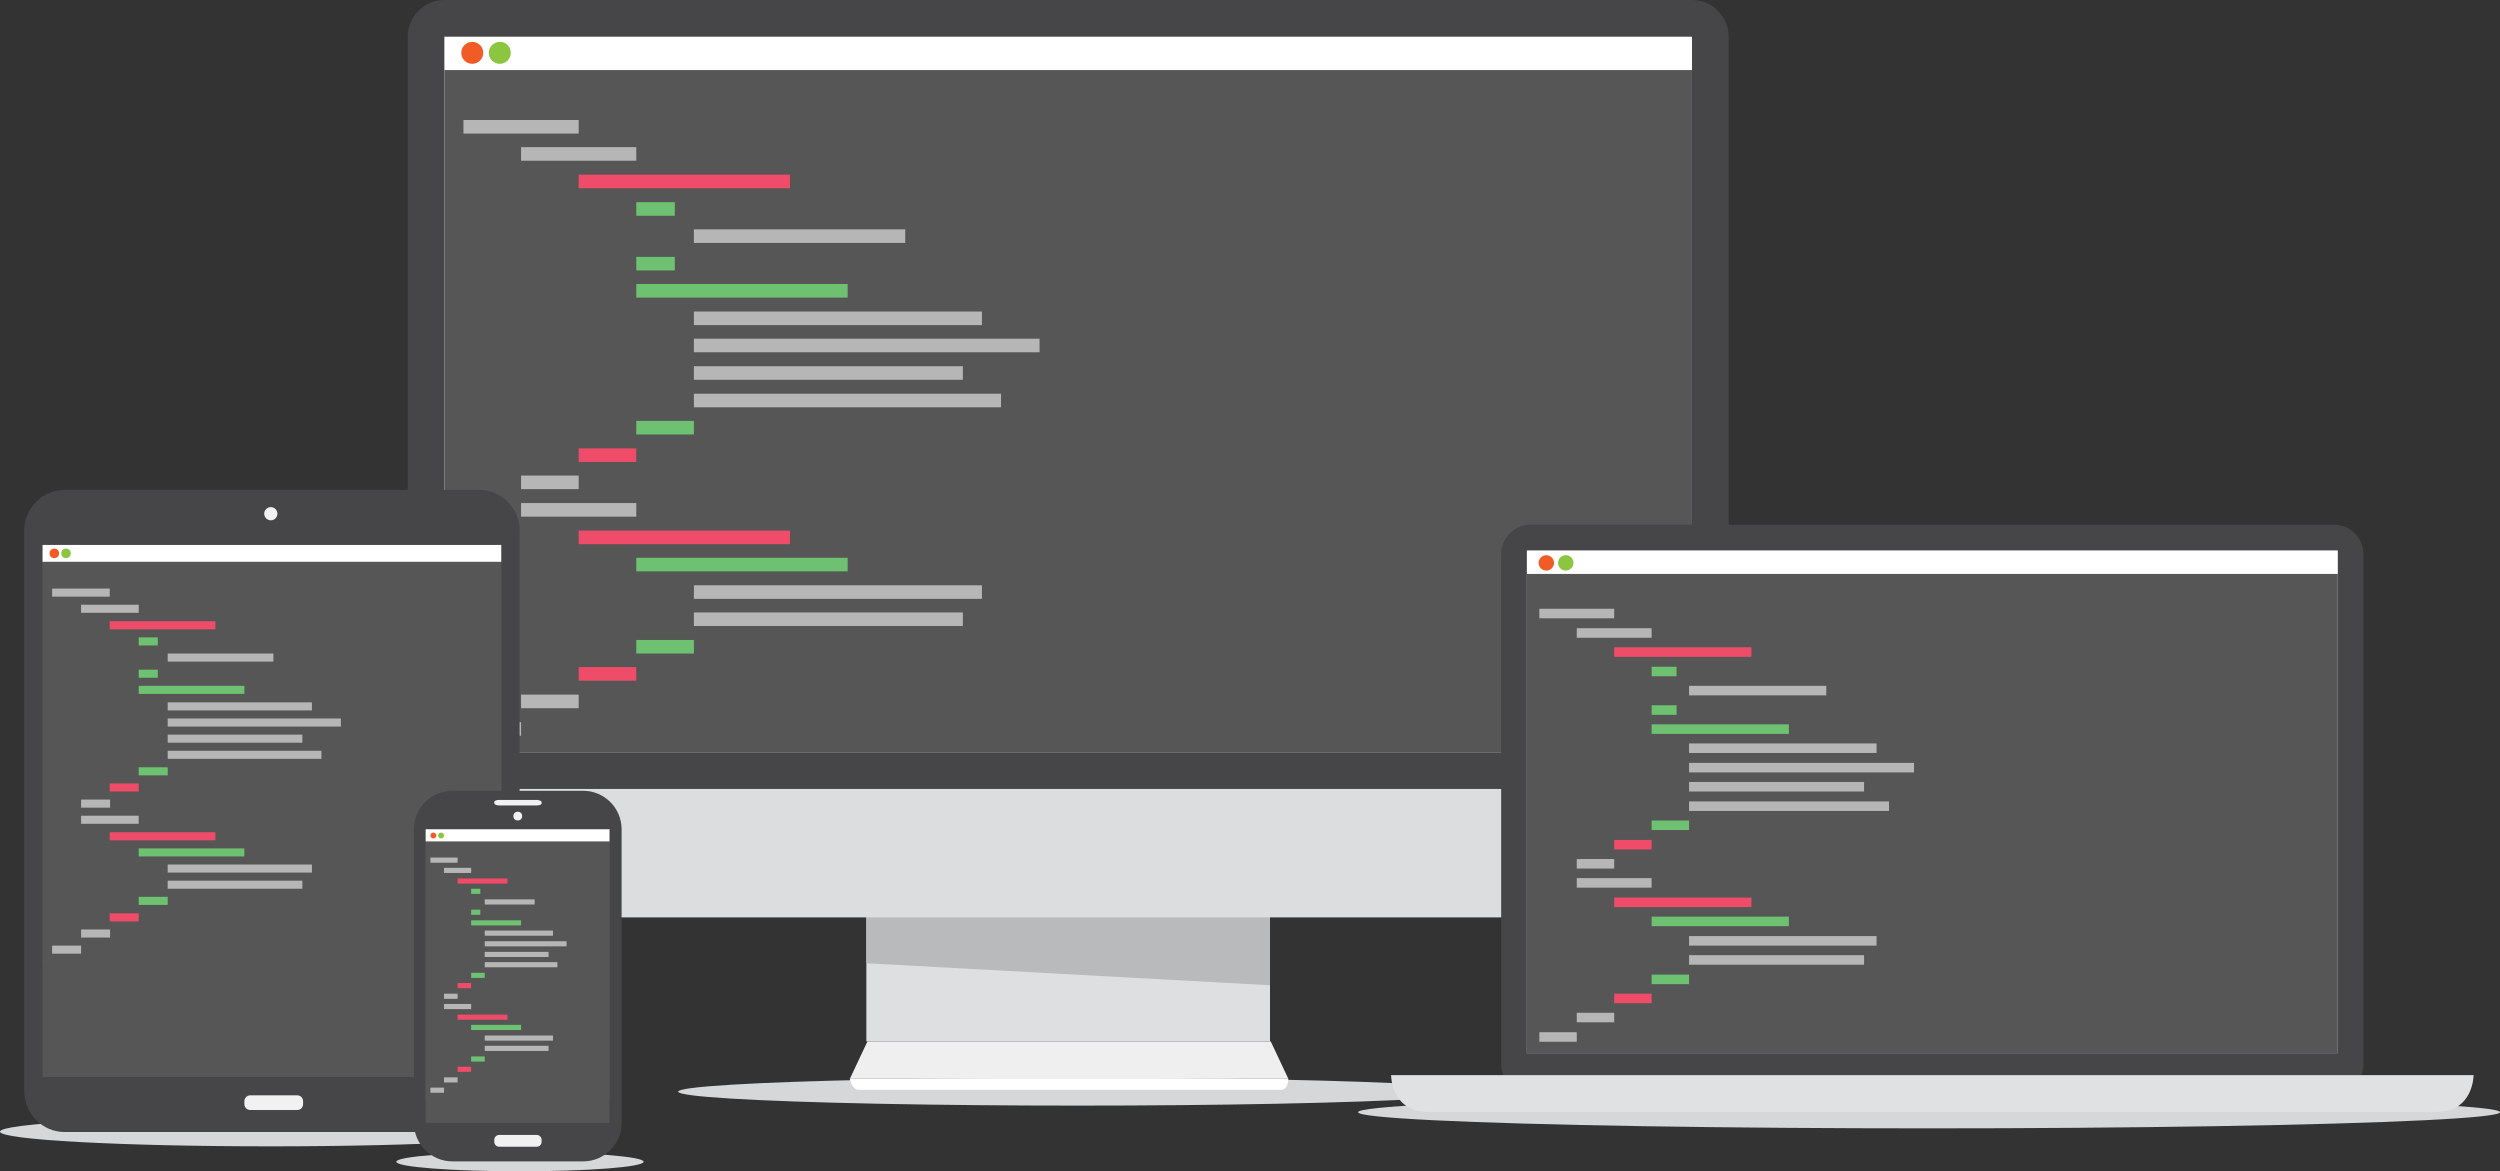 <?xml version="1.0" encoding="utf-8"?>
<!-- Generator: Adobe Illustrator 18.1.1, SVG Export Plug-In . SVG Version: 6.00 Build 0)  -->
<svg version="1.1" id="Layer_1" xmlns="http://www.w3.org/2000/svg" xmlns:xlink="http://www.w3.org/1999/xlink" x="0px" y="0px"
	 viewBox="0 0 681.3 319.2" enable-background="new 0 0 681.3 319.2" xml:space="preserve">
<rect x="0" y="0" width="681.3" height="319.2" fill="#333333" stroke="none"/>
<ellipse fill="#D5D7D8" cx="293.7" cy="297.5" rx="108.9" ry="3.8"/>
<ellipse fill="#D5D7D8" cx="525.7" cy="303.1" rx="155.6" ry="4.4"/>
<ellipse fill="#D5D7D8" cx="141.7" cy="316.6" rx="33.7" ry="2.6"/>
<ellipse fill="#D5D7D8" cx="73.7" cy="308.4" rx="73.7" ry="4"/>
<g>
	<g>
		<path fill="#464547" d="M471.1,10c0-5.5-4.5-10-10-10h-340c-5.5,0-10,4.5-10,10v205h360V10z"/>
		<rect x="121.1" y="10" fill="#FFFFFF" width="340" height="195"/>
		<rect x="236.1" y="249" fill="#DEDFE0" width="110" height="34.8"/>
		<polygon fill="#B8BABC" points="346.1,268.5 236.1,262.5 236.1,243 346.1,243 		"/>
		<polygon fill="#EFEFF0" points="351.1,294 231.6,294 236.4,283.8 346.3,283.8 		"/>
		<path fill="#FFFFFF" d="M349.1,297c-2,0-113,0-115,0c-2,0-2.5-3-2.5-3h119.5C351.1,294,351.1,297,349.1,297z"/>
		<path fill="#DCDDDE" d="M111.1,215v25c0,5.5,4.5,10,10,10h340c5.5,0,10-4.5,10-10v-25H111.1z"/>
	</g>
	<g>
		<defs>
			<rect id="SVGID_1_" x="121.1" y="10" width="340" height="195"/>
		</defs>
		<clipPath id="SVGID_2_">
			<use xlink:href="#SVGID_1_"  overflow="visible"/>
		</clipPath>
		<g clip-path="url(#SVGID_2_)">
			<g>
				<rect x="121.1" y="19.1" fill="#555655" width="345.1" height="185.9"/>
				<g>
					<rect x="126.3" y="32.7" fill="#B6B6B6" width="31.4" height="3.7"/>
					<rect x="126.3" y="196.8" fill="#B6B6B6" width="15.7" height="3.7"/>
					<rect x="142" y="40.1" fill="#B6B6B6" width="31.4" height="3.7"/>
					<rect x="142" y="129.6" fill="#B6B6B6" width="15.7" height="3.7"/>
					<rect x="142" y="137.1" fill="#B6B6B6" width="31.4" height="3.7"/>
					<rect x="142" y="189.3" fill="#B6B6B6" width="15.7" height="3.7"/>
					<rect x="189.1" y="62.5" fill="#B6B6B6" width="57.6" height="3.7"/>
					<rect x="173.4" y="55.1" fill="#6FC172" width="10.5" height="3.7"/>
					<rect x="173.4" y="70" fill="#6FC172" width="10.5" height="3.7"/>
					<rect x="157.7" y="47.6" fill="#EF4C69" width="57.6" height="3.7"/>
					<rect x="157.7" y="144.6" fill="#EF4C69" width="57.6" height="3.7"/>
					<rect x="173.4" y="77.4" fill="#6FC172" width="57.6" height="3.7"/>
					<rect x="173.4" y="152" fill="#6FC172" width="57.6" height="3.7"/>
					<rect x="173.4" y="114.7" fill="#6FC172" width="15.7" height="3.7"/>
					<rect x="157.7" y="122.2" fill="#EF4C69" width="15.7" height="3.7"/>
					<rect x="157.7" y="181.8" fill="#EF4C69" width="15.7" height="3.7"/>
					<rect x="173.4" y="174.4" fill="#6FC172" width="15.7" height="3.7"/>
					<rect x="189.1" y="84.9" fill="#B6B6B6" width="78.5" height="3.7"/>
					<rect x="189.1" y="92.3" fill="#B6B6B6" width="94.2" height="3.7"/>
					<rect x="189.1" y="99.8" fill="#B6B6B6" width="73.3" height="3.7"/>
					<rect x="189.1" y="159.5" fill="#B6B6B6" width="78.5" height="3.7"/>
					<rect x="189.1" y="166.9" fill="#B6B6B6" width="73.3" height="3.7"/>
					<rect x="189.1" y="107.3" fill="#B6B6B6" width="83.7" height="3.7"/>
				</g>
				<path fill="#F15B26" d="M131.7,14.4c0,1.7-1.4,3-3,3c-1.7,0-3-1.4-3-3c0-1.7,1.4-3,3-3C130.3,11.4,131.7,12.7,131.7,14.4z"/>
				<path fill="#8CC640" d="M139.2,14.4c0,1.7-1.4,3-3,3c-1.7,0-3-1.4-3-3c0-1.7,1.4-3,3-3C137.9,11.4,139.2,12.7,139.2,14.4z"/>
			</g>
		</g>
	</g>
	<g>
		<path fill="#464547" d="M644.1,290c0,4.4-3.6,8-8,8h-219c-4.4,0-8-3.6-8-8V151c0-4.4,3.6-8,8-8h219c4.4,0,8,3.6,8,8V290z"/>
		<path fill="#E0E1E2" d="M664.1,303c-10,0-265,0-275,0s-10-10-10-10h295C674.1,293,674.1,303,664.1,303z"/>
		<rect x="416.1" y="150" fill="#FFFFFF" width="221" height="137"/>
	</g>
	<g>
		<path fill="#464547" d="M141.6,297.5c0,6-5,11-11,11h-113c-6,0-11-5-11-11v-153c0-6,5-11,11-11h113c6,0,11,5,11,11V297.5z"/>
		<rect x="11.6" y="148.5" fill="#555655" width="125" height="145"/>
		<path fill="#F1F1F1" d="M82.6,300.9c0,0.9-0.7,1.6-1.6,1.6H68.2c-0.9,0-1.6-0.7-1.6-1.6v-0.8c0-0.9,0.7-1.6,1.6-1.6H81
			c0.9,0,1.6,0.7,1.6,1.6V300.9z"/>
		<circle fill="#F1F1F1" cx="73.8" cy="140" r="1.8"/>
	</g>
	<g>
		<defs>
			<rect id="SVGID_3_" x="11.6" y="148.5" width="125" height="145"/>
		</defs>
		<clipPath id="SVGID_4_">
			<use xlink:href="#SVGID_3_"  overflow="visible"/>
		</clipPath>
		<g clip-path="url(#SVGID_4_)">
			<g>
				<rect x="11.6" y="152.3" fill="#555655" width="130.1" height="110.3"/>
				<rect x="11.6" y="148.5" fill="#FFFFFF" width="133.4" height="4.6"/>
				<g>
					<rect x="14.2" y="160.4" fill="#B6B6B6" width="15.7" height="2.2"/>
					<rect x="14.2" y="257.7" fill="#B6B6B6" width="7.9" height="2.2"/>
					<rect x="22.1" y="164.8" fill="#B6B6B6" width="15.7" height="2.2"/>
					<rect x="22.1" y="217.9" fill="#B6B6B6" width="7.9" height="2.2"/>
					<rect x="22.1" y="222.3" fill="#B6B6B6" width="15.7" height="2.2"/>
					<rect x="22.1" y="253.3" fill="#B6B6B6" width="7.9" height="2.2"/>
					<rect x="45.7" y="178.1" fill="#B6B6B6" width="28.8" height="2.2"/>
					<rect x="37.8" y="173.7" fill="#6FC172" width="5.2" height="2.2"/>
					<rect x="37.8" y="182.5" fill="#6FC172" width="5.2" height="2.2"/>
					<rect x="29.9" y="169.3" fill="#EF4C69" width="28.8" height="2.2"/>
					<rect x="29.9" y="226.8" fill="#EF4C69" width="28.8" height="2.2"/>
					<rect x="37.8" y="186.9" fill="#6FC172" width="28.8" height="2.2"/>
					<rect x="37.8" y="231.2" fill="#6FC172" width="28.8" height="2.2"/>
					<rect x="37.8" y="209.1" fill="#6FC172" width="7.9" height="2.2"/>
					<rect x="29.9" y="213.5" fill="#EF4C69" width="7.9" height="2.2"/>
					<rect x="29.9" y="248.9" fill="#EF4C69" width="7.9" height="2.2"/>
					<rect x="37.8" y="244.4" fill="#6FC172" width="7.9" height="2.2"/>
					<rect x="45.7" y="191.4" fill="#B6B6B6" width="39.3" height="2.2"/>
					<rect x="45.7" y="195.8" fill="#B6B6B6" width="47.2" height="2.2"/>
					<rect x="45.7" y="200.2" fill="#B6B6B6" width="36.7" height="2.2"/>
					<rect x="45.7" y="235.6" fill="#B6B6B6" width="39.3" height="2.2"/>
					<rect x="45.7" y="240" fill="#B6B6B6" width="36.7" height="2.2"/>
					<rect x="45.7" y="204.6" fill="#B6B6B6" width="41.9" height="2.2"/>
				</g>
				<circle fill="#F15B26" cx="14.8" cy="150.8" r="1.3"/>
				<circle fill="#8CC640" cx="18" cy="150.8" r="1.3"/>
			</g>
		</g>
	</g>
	<g>
		<path fill="#464547" d="M169.4,306c0,5.8-4.7,10.5-10.5,10.5h-35.6c-5.8,0-10.5-4.7-10.5-10.5v-80c0-5.8,4.7-10.5,10.5-10.5h35.6
			c5.8,0,10.5,4.7,10.5,10.5V306z"/>
		<rect x="116" y="226" fill="#555655" width="50.1" height="80"/>
		<path fill="#F1F1F1" d="M147.6,311.2c0,0.7-0.6,1.3-1.3,1.3h-10.3c-0.7,0-1.3-0.6-1.3-1.3v-0.6c0-0.7,0.6-1.3,1.3-1.3h10.3
			c0.7,0,1.3,0.6,1.3,1.3V311.2z"/>
		<path fill="#F1F1F1" d="M147.6,218.9c0,0.4-0.6,0.6-1.3,0.6h-10.3c-0.7,0-1.3-0.3-1.3-0.6v-0.3c0-0.4,0.6-0.6,1.3-0.6h10.3
			c0.7,0,1.3,0.3,1.3,0.6V218.9z"/>
		<circle fill="#F1F1F1" cx="141.1" cy="222.4" r="1.2"/>
	</g>
	<g>
		<defs>
			<rect id="SVGID_5_" x="416.1" y="150" width="221" height="137"/>
		</defs>
		<clipPath id="SVGID_6_">
			<use xlink:href="#SVGID_5_"  overflow="visible"/>
		</clipPath>
		<g clip-path="url(#SVGID_6_)">
			<g>
				<rect x="416.1" y="156.4" fill="#555655" width="232.7" height="130.7"/>
				<g>
					<rect x="419.5" y="165.9" fill="#B6B6B6" width="20.4" height="2.6"/>
					<rect x="419.5" y="281.3" fill="#B6B6B6" width="10.2" height="2.6"/>
					<rect x="429.7" y="171.2" fill="#B6B6B6" width="20.4" height="2.6"/>
					<rect x="429.7" y="234.1" fill="#B6B6B6" width="10.2" height="2.6"/>
					<rect x="429.7" y="239.3" fill="#B6B6B6" width="20.4" height="2.6"/>
					<rect x="429.7" y="276" fill="#B6B6B6" width="10.2" height="2.6"/>
					<rect x="460.3" y="186.9" fill="#B6B6B6" width="37.4" height="2.6"/>
					<rect x="450.1" y="181.7" fill="#6FC172" width="6.8" height="2.6"/>
					<rect x="450.1" y="192.2" fill="#6FC172" width="6.8" height="2.6"/>
					<rect x="439.9" y="176.4" fill="#EF4C69" width="37.4" height="2.6"/>
					<rect x="439.9" y="244.6" fill="#EF4C69" width="37.4" height="2.6"/>
					<rect x="450.1" y="197.4" fill="#6FC172" width="37.4" height="2.6"/>
					<rect x="450.1" y="249.8" fill="#6FC172" width="37.4" height="2.6"/>
					<rect x="450.1" y="223.6" fill="#6FC172" width="10.2" height="2.6"/>
					<rect x="439.9" y="228.9" fill="#EF4C69" width="10.2" height="2.6"/>
					<rect x="439.9" y="270.8" fill="#EF4C69" width="10.2" height="2.6"/>
					<rect x="450.1" y="265.6" fill="#6FC172" width="10.2" height="2.6"/>
					<rect x="460.3" y="202.6" fill="#B6B6B6" width="51.1" height="2.6"/>
					<rect x="460.3" y="207.9" fill="#B6B6B6" width="61.3" height="2.6"/>
					<rect x="460.3" y="213.1" fill="#B6B6B6" width="47.7" height="2.6"/>
					<rect x="460.3" y="255.1" fill="#B6B6B6" width="51.1" height="2.6"/>
					<rect x="460.3" y="260.3" fill="#B6B6B6" width="47.7" height="2.6"/>
					<rect x="460.3" y="218.4" fill="#B6B6B6" width="54.5" height="2.6"/>
				</g>
				<path fill="#F15B26" d="M423.5,153.4c0,1.2-1,2.1-2.1,2.1c-1.2,0-2.1-1-2.1-2.1c0-1.2,1-2.1,2.1-2.1
					C422.5,151.3,423.5,152.2,423.5,153.4z"/>
				<path fill="#8CC640" d="M428.8,153.4c0,1.2-1,2.1-2.1,2.1c-1.2,0-2.1-1-2.1-2.1c0-1.2,1-2.1,2.1-2.1
					C427.9,151.3,428.8,152.2,428.8,153.4z"/>
			</g>
		</g>
	</g>
	<g>
		<defs>
			<rect id="SVGID_7_" x="116" y="226" width="50.1" height="80"/>
		</defs>
		<clipPath id="SVGID_8_">
			<use xlink:href="#SVGID_7_"  overflow="visible"/>
		</clipPath>
		<g clip-path="url(#SVGID_8_)">
			<g>
				<rect x="116" y="228.5" fill="#555655" width="53.4" height="71.1"/>
				<rect x="116" y="226" fill="#FFFFFF" width="54.1" height="3.3"/>
				<g>
					<rect x="117.3" y="233.7" fill="#B6B6B6" width="7.4" height="1.4"/>
					<rect x="117.3" y="296.4" fill="#B6B6B6" width="3.7" height="1.4"/>
					<rect x="121" y="236.5" fill="#B6B6B6" width="7.4" height="1.4"/>
					<rect x="121" y="270.8" fill="#B6B6B6" width="3.7" height="1.4"/>
					<rect x="121" y="273.6" fill="#B6B6B6" width="7.4" height="1.4"/>
					<rect x="121" y="293.6" fill="#B6B6B6" width="3.7" height="1.4"/>
					<rect x="132.1" y="245.1" fill="#B6B6B6" width="13.6" height="1.4"/>
					<rect x="128.4" y="242.2" fill="#6FC172" width="2.5" height="1.4"/>
					<rect x="128.4" y="247.9" fill="#6FC172" width="2.5" height="1.4"/>
					<rect x="124.7" y="239.4" fill="#EF4C69" width="13.6" height="1.4"/>
					<rect x="124.7" y="276.5" fill="#EF4C69" width="13.6" height="1.4"/>
					<rect x="128.4" y="250.8" fill="#6FC172" width="13.6" height="1.4"/>
					<rect x="128.4" y="279.3" fill="#6FC172" width="13.6" height="1.4"/>
					<rect x="128.4" y="265.1" fill="#6FC172" width="3.7" height="1.4"/>
					<rect x="124.7" y="267.9" fill="#EF4C69" width="3.7" height="1.4"/>
					<rect x="124.7" y="290.7" fill="#EF4C69" width="3.7" height="1.4"/>
					<rect x="128.4" y="287.9" fill="#6FC172" width="3.7" height="1.4"/>
					<rect x="132.1" y="253.6" fill="#B6B6B6" width="18.6" height="1.4"/>
					<rect x="132.1" y="256.5" fill="#B6B6B6" width="22.3" height="1.4"/>
					<rect x="132.1" y="259.4" fill="#B6B6B6" width="17.4" height="1.4"/>
					<rect x="132.1" y="282.2" fill="#B6B6B6" width="18.6" height="1.4"/>
					<rect x="132.1" y="285" fill="#B6B6B6" width="17.4" height="1.4"/>
					<rect x="132.1" y="262.2" fill="#B6B6B6" width="19.8" height="1.4"/>
				</g>
				<circle fill="#F15B26" cx="118.1" cy="227.7" r="0.8"/>
				<circle fill="#8CC640" cx="120.2" cy="227.7" r="0.8"/>
			</g>
		</g>
	</g>
</g>
</svg>
